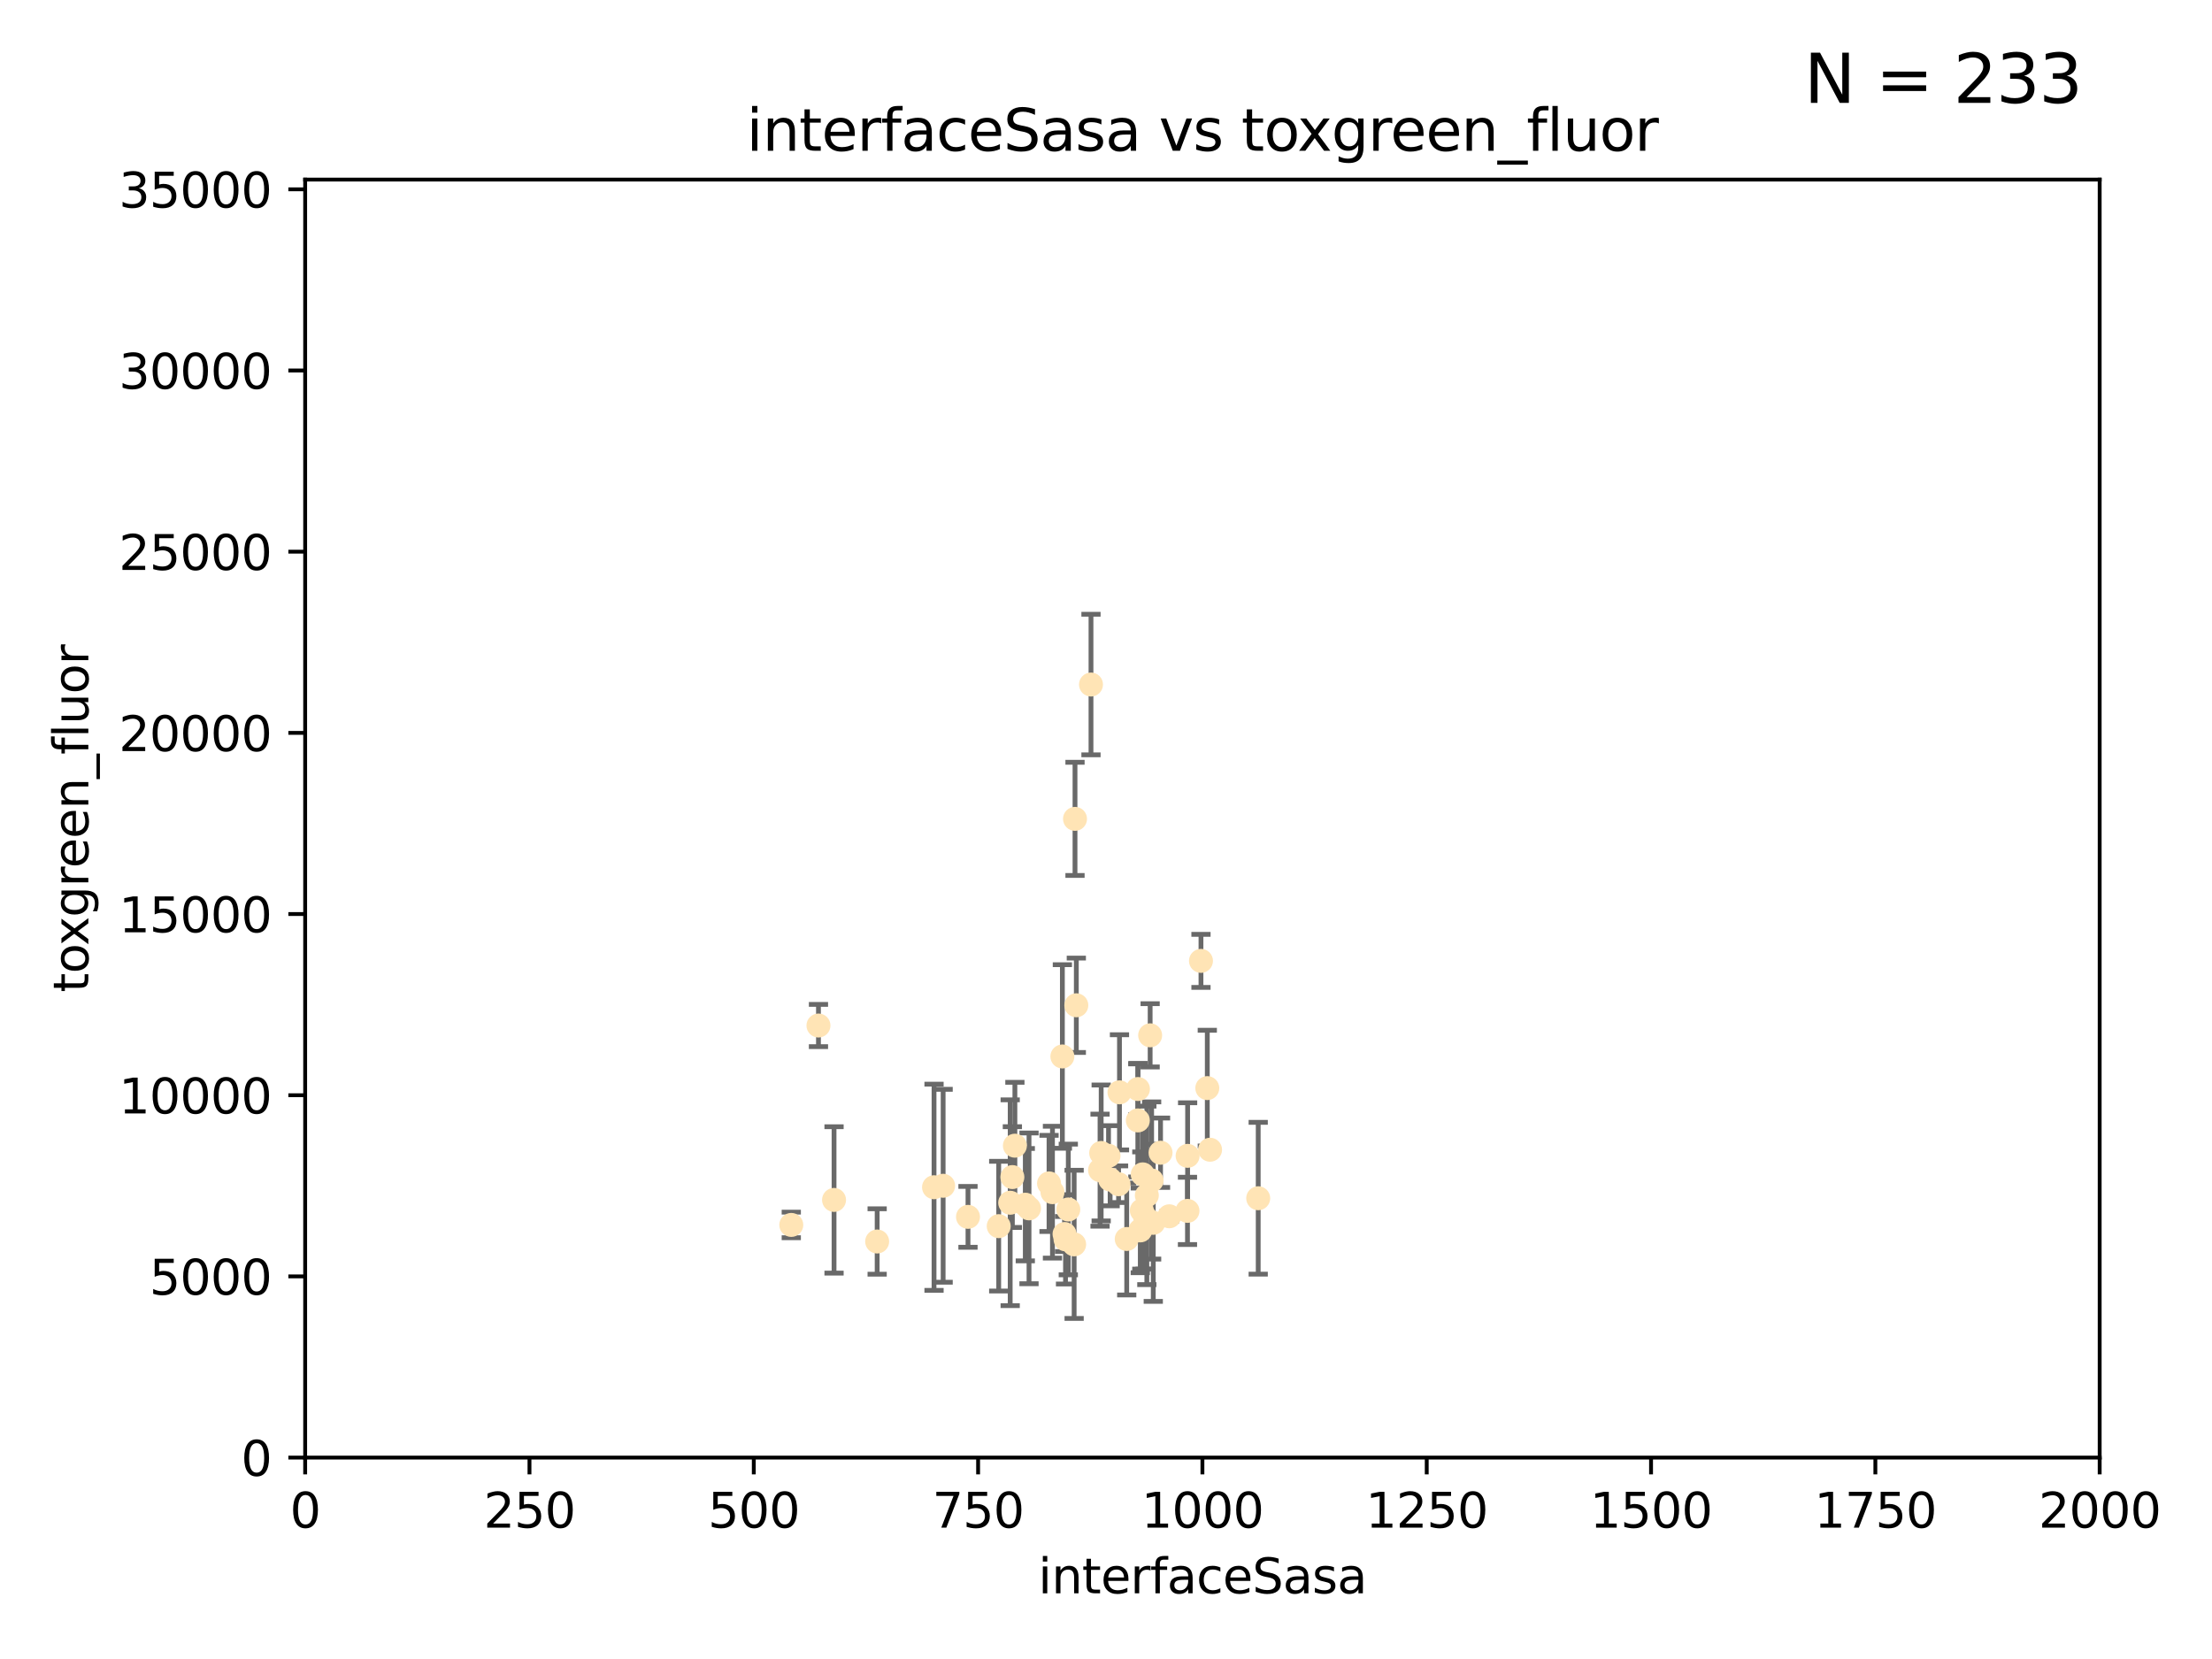 <?xml version="1.0" encoding="utf-8" standalone="no"?>
<!DOCTYPE svg PUBLIC "-//W3C//DTD SVG 1.1//EN"
  "http://www.w3.org/Graphics/SVG/1.1/DTD/svg11.dtd">
<svg xmlns:xlink="http://www.w3.org/1999/xlink" width="460.8pt" height="345.6pt" viewBox="0 0 460.8 345.6" xmlns="http://www.w3.org/2000/svg" version="1.1">
 <defs>
  <style type="text/css">*{stroke-linejoin: round; stroke-linecap: butt}</style>
 </defs>
 <g id="figure_1">
  <g id="patch_1">
   <path d="M 0 345.6 
L 460.8 345.6 
L 460.8 0 
L 0 0 
z
" style="fill: #ffffff"/>
  </g>
  <g id="axes_1">
   <g id="patch_2">
    <path d="M 63.571 303.64 
L 437.4 303.64 
L 437.4 37.411 
L 63.571 37.411 
z
" style="fill: #ffffff"/>
   </g>
   <g id="PathCollection_1">
    <defs>
     <path id="m196418881f" d="M 0 1.118 
C 0.297 1.118 0.581 1 0.791 0.791 
C 1 0.581 1.118 0.297 1.118 0 
C 1.118 -0.297 1 -0.581 0.791 -0.791 
C 0.581 -1 0.297 -1.118 0 -1.118 
C -0.297 -1.118 -0.581 -1 -0.791 -0.791 
C -1 -0.581 -1.118 -0.297 -1.118 0 
C -1.118 0.297 -1 0.581 -0.791 0.791 
C -0.581 1 -0.297 1.118 0 1.118 
z
" style="stroke: #ffe4b5"/>
    </defs>
    <g clip-path="url(#pffa18215da)">
     <use xlink:href="#m196418881f" x="227.273" y="142.599" style="fill: #ffe4b5; stroke: #ffe4b5"/>
     <use xlink:href="#m196418881f" x="247.374" y="252.25" style="fill: #ffe4b5; stroke: #ffe4b5"/>
     <use xlink:href="#m196418881f" x="238.555" y="253.578" style="fill: #ffe4b5; stroke: #ffe4b5"/>
     <use xlink:href="#m196418881f" x="239.596" y="215.675" style="fill: #ffe4b5; stroke: #ffe4b5"/>
     <use xlink:href="#m196418881f" x="224.217" y="209.418" style="fill: #ffe4b5; stroke: #ffe4b5"/>
     <use xlink:href="#m196418881f" x="250.185" y="200.169" style="fill: #ffe4b5; stroke: #ffe4b5"/>
     <use xlink:href="#m196418881f" x="240.248" y="254.736" style="fill: #ffe4b5; stroke: #ffe4b5"/>
     <use xlink:href="#m196418881f" x="238.048" y="244.641" style="fill: #ffe4b5; stroke: #ffe4b5"/>
     <use xlink:href="#m196418881f" x="233.018" y="246.695" style="fill: #ffe4b5; stroke: #ffe4b5"/>
     <use xlink:href="#m196418881f" x="252.078" y="239.511" style="fill: #ffe4b5; stroke: #ffe4b5"/>
     <use xlink:href="#m196418881f" x="237.861" y="252.168" style="fill: #ffe4b5; stroke: #ffe4b5"/>
     <use xlink:href="#m196418881f" x="218.533" y="246.526" style="fill: #ffe4b5; stroke: #ffe4b5"/>
     <use xlink:href="#m196418881f" x="201.651" y="253.493" style="fill: #ffe4b5; stroke: #ffe4b5"/>
     <use xlink:href="#m196418881f" x="211.421" y="238.667" style="fill: #ffe4b5; stroke: #ffe4b5"/>
     <use xlink:href="#m196418881f" x="221.312" y="220.081" style="fill: #ffe4b5; stroke: #ffe4b5"/>
     <use xlink:href="#m196418881f" x="237.058" y="226.862" style="fill: #ffe4b5; stroke: #ffe4b5"/>
     <use xlink:href="#m196418881f" x="221.764" y="257.071" style="fill: #ffe4b5; stroke: #ffe4b5"/>
     <use xlink:href="#m196418881f" x="247.402" y="240.784" style="fill: #ffe4b5; stroke: #ffe4b5"/>
     <use xlink:href="#m196418881f" x="229.159" y="243.768" style="fill: #ffe4b5; stroke: #ffe4b5"/>
     <use xlink:href="#m196418881f" x="231.261" y="245.717" style="fill: #ffe4b5; stroke: #ffe4b5"/>
     <use xlink:href="#m196418881f" x="251.502" y="226.673" style="fill: #ffe4b5; stroke: #ffe4b5"/>
     <use xlink:href="#m196418881f" x="210.895" y="245.207" style="fill: #ffe4b5; stroke: #ffe4b5"/>
     <use xlink:href="#m196418881f" x="239.906" y="245.916" style="fill: #ffe4b5; stroke: #ffe4b5"/>
     <use xlink:href="#m196418881f" x="229.394" y="240.184" style="fill: #ffe4b5; stroke: #ffe4b5"/>
     <use xlink:href="#m196418881f" x="173.746" y="249.966" style="fill: #ffe4b5; stroke: #ffe4b5"/>
     <use xlink:href="#m196418881f" x="219.247" y="248.35" style="fill: #ffe4b5; stroke: #ffe4b5"/>
     <use xlink:href="#m196418881f" x="241.762" y="240.133" style="fill: #ffe4b5; stroke: #ffe4b5"/>
     <use xlink:href="#m196418881f" x="234.716" y="258.105" style="fill: #ffe4b5; stroke: #ffe4b5"/>
     <use xlink:href="#m196418881f" x="237.033" y="233.405" style="fill: #ffe4b5; stroke: #ffe4b5"/>
     <use xlink:href="#m196418881f" x="214.363" y="251.723" style="fill: #ffe4b5; stroke: #ffe4b5"/>
     <use xlink:href="#m196418881f" x="196.473" y="247.017" style="fill: #ffe4b5; stroke: #ffe4b5"/>
     <use xlink:href="#m196418881f" x="262.108" y="249.617" style="fill: #ffe4b5; stroke: #ffe4b5"/>
     <use xlink:href="#m196418881f" x="210.441" y="250.554" style="fill: #ffe4b5; stroke: #ffe4b5"/>
     <use xlink:href="#m196418881f" x="223.944" y="170.586" style="fill: #ffe4b5; stroke: #ffe4b5"/>
     <use xlink:href="#m196418881f" x="230.927" y="240.771" style="fill: #ffe4b5; stroke: #ffe4b5"/>
     <use xlink:href="#m196418881f" x="233.207" y="227.553" style="fill: #ffe4b5; stroke: #ffe4b5"/>
     <use xlink:href="#m196418881f" x="238.906" y="249.018" style="fill: #ffe4b5; stroke: #ffe4b5"/>
     <use xlink:href="#m196418881f" x="243.585" y="253.376" style="fill: #ffe4b5; stroke: #ffe4b5"/>
     <use xlink:href="#m196418881f" x="237.544" y="256.316" style="fill: #ffe4b5; stroke: #ffe4b5"/>
     <use xlink:href="#m196418881f" x="170.501" y="213.635" style="fill: #ffe4b5; stroke: #ffe4b5"/>
     <use xlink:href="#m196418881f" x="213.589" y="250.957" style="fill: #ffe4b5; stroke: #ffe4b5"/>
     <use xlink:href="#m196418881f" x="223.762" y="259.223" style="fill: #ffe4b5; stroke: #ffe4b5"/>
     <use xlink:href="#m196418881f" x="194.576" y="247.324" style="fill: #ffe4b5; stroke: #ffe4b5"/>
     <use xlink:href="#m196418881f" x="221.968" y="258.18" style="fill: #ffe4b5; stroke: #ffe4b5"/>
     <use xlink:href="#m196418881f" x="182.727" y="258.627" style="fill: #ffe4b5; stroke: #ffe4b5"/>
     <use xlink:href="#m196418881f" x="208.05" y="255.432" style="fill: #ffe4b5; stroke: #ffe4b5"/>
     <use xlink:href="#m196418881f" x="164.838" y="255.174" style="fill: #ffe4b5; stroke: #ffe4b5"/>
     <use xlink:href="#m196418881f" x="222.546" y="251.956" style="fill: #ffe4b5; stroke: #ffe4b5"/>
    </g>
   </g>
   <g id="matplotlib.axis_1">
    <g id="xtick_1">
     <g id="line2d_1">
      <defs>
       <path id="ma686826fad" d="M 0 0 
L 0 3.5 
" style="stroke: #000000; stroke-width: 0.8"/>
      </defs>
      <g>
       <use xlink:href="#ma686826fad" x="63.571" y="303.64" style="stroke: #000000; stroke-width: 0.8"/>
      </g>
     </g>
     <g id="text_1">
      <!-- 0 -->
      <g transform="translate(60.39 318.238)scale(0.1 -0.1)">
       <defs>
        <path id="DejaVuSans-30" d="M 2034 4250 
Q 1547 4250 1301 3770 
Q 1056 3291 1056 2328 
Q 1056 1369 1301 889 
Q 1547 409 2034 409 
Q 2525 409 2770 889 
Q 3016 1369 3016 2328 
Q 3016 3291 2770 3770 
Q 2525 4250 2034 4250 
z
M 2034 4750 
Q 2819 4750 3233 4129 
Q 3647 3509 3647 2328 
Q 3647 1150 3233 529 
Q 2819 -91 2034 -91 
Q 1250 -91 836 529 
Q 422 1150 422 2328 
Q 422 3509 836 4129 
Q 1250 4750 2034 4750 
z
" transform="scale(0.016)"/>
       </defs>
       <use xlink:href="#DejaVuSans-30"/>
      </g>
     </g>
    </g>
    <g id="xtick_2">
     <g id="line2d_2">
      <g>
       <use xlink:href="#ma686826fad" x="110.3" y="303.64" style="stroke: #000000; stroke-width: 0.8"/>
      </g>
     </g>
     <g id="text_2">
      <!-- 250 -->
      <g transform="translate(100.756 318.238)scale(0.1 -0.1)">
       <defs>
        <path id="DejaVuSans-32" d="M 1228 531 
L 3431 531 
L 3431 0 
L 469 0 
L 469 531 
Q 828 903 1448 1529 
Q 2069 2156 2228 2338 
Q 2531 2678 2651 2914 
Q 2772 3150 2772 3378 
Q 2772 3750 2511 3984 
Q 2250 4219 1831 4219 
Q 1534 4219 1204 4116 
Q 875 4013 500 3803 
L 500 4441 
Q 881 4594 1212 4672 
Q 1544 4750 1819 4750 
Q 2544 4750 2975 4387 
Q 3406 4025 3406 3419 
Q 3406 3131 3298 2873 
Q 3191 2616 2906 2266 
Q 2828 2175 2409 1742 
Q 1991 1309 1228 531 
z
" transform="scale(0.016)"/>
        <path id="DejaVuSans-35" d="M 691 4666 
L 3169 4666 
L 3169 4134 
L 1269 4134 
L 1269 2991 
Q 1406 3038 1543 3061 
Q 1681 3084 1819 3084 
Q 2600 3084 3056 2656 
Q 3513 2228 3513 1497 
Q 3513 744 3044 326 
Q 2575 -91 1722 -91 
Q 1428 -91 1123 -41 
Q 819 9 494 109 
L 494 744 
Q 775 591 1075 516 
Q 1375 441 1709 441 
Q 2250 441 2565 725 
Q 2881 1009 2881 1497 
Q 2881 1984 2565 2268 
Q 2250 2553 1709 2553 
Q 1456 2553 1204 2497 
Q 953 2441 691 2322 
L 691 4666 
z
" transform="scale(0.016)"/>
       </defs>
       <use xlink:href="#DejaVuSans-32"/>
       <use xlink:href="#DejaVuSans-35" x="63.623"/>
       <use xlink:href="#DejaVuSans-30" x="127.246"/>
      </g>
     </g>
    </g>
    <g id="xtick_3">
     <g id="line2d_3">
      <g>
       <use xlink:href="#ma686826fad" x="157.028" y="303.64" style="stroke: #000000; stroke-width: 0.8"/>
      </g>
     </g>
     <g id="text_3">
      <!-- 500 -->
      <g transform="translate(147.485 318.238)scale(0.1 -0.1)">
       <use xlink:href="#DejaVuSans-35"/>
       <use xlink:href="#DejaVuSans-30" x="63.623"/>
       <use xlink:href="#DejaVuSans-30" x="127.246"/>
      </g>
     </g>
    </g>
    <g id="xtick_4">
     <g id="line2d_4">
      <g>
       <use xlink:href="#ma686826fad" x="203.757" y="303.64" style="stroke: #000000; stroke-width: 0.8"/>
      </g>
     </g>
     <g id="text_4">
      <!-- 750 -->
      <g transform="translate(194.213 318.238)scale(0.1 -0.1)">
       <defs>
        <path id="DejaVuSans-37" d="M 525 4666 
L 3525 4666 
L 3525 4397 
L 1831 0 
L 1172 0 
L 2766 4134 
L 525 4134 
L 525 4666 
z
" transform="scale(0.016)"/>
       </defs>
       <use xlink:href="#DejaVuSans-37"/>
       <use xlink:href="#DejaVuSans-35" x="63.623"/>
       <use xlink:href="#DejaVuSans-30" x="127.246"/>
      </g>
     </g>
    </g>
    <g id="xtick_5">
     <g id="line2d_5">
      <g>
       <use xlink:href="#ma686826fad" x="250.486" y="303.64" style="stroke: #000000; stroke-width: 0.8"/>
      </g>
     </g>
     <g id="text_5">
      <!-- 1000 -->
      <g transform="translate(237.761 318.238)scale(0.1 -0.1)">
       <defs>
        <path id="DejaVuSans-31" d="M 794 531 
L 1825 531 
L 1825 4091 
L 703 3866 
L 703 4441 
L 1819 4666 
L 2450 4666 
L 2450 531 
L 3481 531 
L 3481 0 
L 794 0 
L 794 531 
z
" transform="scale(0.016)"/>
       </defs>
       <use xlink:href="#DejaVuSans-31"/>
       <use xlink:href="#DejaVuSans-30" x="63.623"/>
       <use xlink:href="#DejaVuSans-30" x="127.246"/>
       <use xlink:href="#DejaVuSans-30" x="190.869"/>
      </g>
     </g>
    </g>
    <g id="xtick_6">
     <g id="line2d_6">
      <g>
       <use xlink:href="#ma686826fad" x="297.214" y="303.64" style="stroke: #000000; stroke-width: 0.8"/>
      </g>
     </g>
     <g id="text_6">
      <!-- 1250 -->
      <g transform="translate(284.489 318.238)scale(0.1 -0.1)">
       <use xlink:href="#DejaVuSans-31"/>
       <use xlink:href="#DejaVuSans-32" x="63.623"/>
       <use xlink:href="#DejaVuSans-35" x="127.246"/>
       <use xlink:href="#DejaVuSans-30" x="190.869"/>
      </g>
     </g>
    </g>
    <g id="xtick_7">
     <g id="line2d_7">
      <g>
       <use xlink:href="#ma686826fad" x="343.943" y="303.64" style="stroke: #000000; stroke-width: 0.8"/>
      </g>
     </g>
     <g id="text_7">
      <!-- 1500 -->
      <g transform="translate(331.218 318.238)scale(0.1 -0.1)">
       <use xlink:href="#DejaVuSans-31"/>
       <use xlink:href="#DejaVuSans-35" x="63.623"/>
       <use xlink:href="#DejaVuSans-30" x="127.246"/>
       <use xlink:href="#DejaVuSans-30" x="190.869"/>
      </g>
     </g>
    </g>
    <g id="xtick_8">
     <g id="line2d_8">
      <g>
       <use xlink:href="#ma686826fad" x="390.671" y="303.64" style="stroke: #000000; stroke-width: 0.8"/>
      </g>
     </g>
     <g id="text_8">
      <!-- 1750 -->
      <g transform="translate(377.946 318.238)scale(0.1 -0.1)">
       <use xlink:href="#DejaVuSans-31"/>
       <use xlink:href="#DejaVuSans-37" x="63.623"/>
       <use xlink:href="#DejaVuSans-35" x="127.246"/>
       <use xlink:href="#DejaVuSans-30" x="190.869"/>
      </g>
     </g>
    </g>
    <g id="xtick_9">
     <g id="line2d_9">
      <g>
       <use xlink:href="#ma686826fad" x="437.4" y="303.64" style="stroke: #000000; stroke-width: 0.8"/>
      </g>
     </g>
     <g id="text_9">
      <!-- 2000 -->
      <g transform="translate(424.675 318.238)scale(0.1 -0.1)">
       <use xlink:href="#DejaVuSans-32"/>
       <use xlink:href="#DejaVuSans-30" x="63.623"/>
       <use xlink:href="#DejaVuSans-30" x="127.246"/>
       <use xlink:href="#DejaVuSans-30" x="190.869"/>
      </g>
     </g>
    </g>
    <g id="text_10">
     <!-- interfaceSasa -->
     <g transform="translate(216.279 331.917)scale(0.1 -0.1)">
      <defs>
       <path id="DejaVuSans-69" d="M 603 3500 
L 1178 3500 
L 1178 0 
L 603 0 
L 603 3500 
z
M 603 4863 
L 1178 4863 
L 1178 4134 
L 603 4134 
L 603 4863 
z
" transform="scale(0.016)"/>
       <path id="DejaVuSans-6e" d="M 3513 2113 
L 3513 0 
L 2938 0 
L 2938 2094 
Q 2938 2591 2744 2837 
Q 2550 3084 2163 3084 
Q 1697 3084 1428 2787 
Q 1159 2491 1159 1978 
L 1159 0 
L 581 0 
L 581 3500 
L 1159 3500 
L 1159 2956 
Q 1366 3272 1645 3428 
Q 1925 3584 2291 3584 
Q 2894 3584 3203 3211 
Q 3513 2838 3513 2113 
z
" transform="scale(0.016)"/>
       <path id="DejaVuSans-74" d="M 1172 4494 
L 1172 3500 
L 2356 3500 
L 2356 3053 
L 1172 3053 
L 1172 1153 
Q 1172 725 1289 603 
Q 1406 481 1766 481 
L 2356 481 
L 2356 0 
L 1766 0 
Q 1100 0 847 248 
Q 594 497 594 1153 
L 594 3053 
L 172 3053 
L 172 3500 
L 594 3500 
L 594 4494 
L 1172 4494 
z
" transform="scale(0.016)"/>
       <path id="DejaVuSans-65" d="M 3597 1894 
L 3597 1613 
L 953 1613 
Q 991 1019 1311 708 
Q 1631 397 2203 397 
Q 2534 397 2845 478 
Q 3156 559 3463 722 
L 3463 178 
Q 3153 47 2828 -22 
Q 2503 -91 2169 -91 
Q 1331 -91 842 396 
Q 353 884 353 1716 
Q 353 2575 817 3079 
Q 1281 3584 2069 3584 
Q 2775 3584 3186 3129 
Q 3597 2675 3597 1894 
z
M 3022 2063 
Q 3016 2534 2758 2815 
Q 2500 3097 2075 3097 
Q 1594 3097 1305 2825 
Q 1016 2553 972 2059 
L 3022 2063 
z
" transform="scale(0.016)"/>
       <path id="DejaVuSans-72" d="M 2631 2963 
Q 2534 3019 2420 3045 
Q 2306 3072 2169 3072 
Q 1681 3072 1420 2755 
Q 1159 2438 1159 1844 
L 1159 0 
L 581 0 
L 581 3500 
L 1159 3500 
L 1159 2956 
Q 1341 3275 1631 3429 
Q 1922 3584 2338 3584 
Q 2397 3584 2469 3576 
Q 2541 3569 2628 3553 
L 2631 2963 
z
" transform="scale(0.016)"/>
       <path id="DejaVuSans-66" d="M 2375 4863 
L 2375 4384 
L 1825 4384 
Q 1516 4384 1395 4259 
Q 1275 4134 1275 3809 
L 1275 3500 
L 2222 3500 
L 2222 3053 
L 1275 3053 
L 1275 0 
L 697 0 
L 697 3053 
L 147 3053 
L 147 3500 
L 697 3500 
L 697 3744 
Q 697 4328 969 4595 
Q 1241 4863 1831 4863 
L 2375 4863 
z
" transform="scale(0.016)"/>
       <path id="DejaVuSans-61" d="M 2194 1759 
Q 1497 1759 1228 1600 
Q 959 1441 959 1056 
Q 959 750 1161 570 
Q 1363 391 1709 391 
Q 2188 391 2477 730 
Q 2766 1069 2766 1631 
L 2766 1759 
L 2194 1759 
z
M 3341 1997 
L 3341 0 
L 2766 0 
L 2766 531 
Q 2569 213 2275 61 
Q 1981 -91 1556 -91 
Q 1019 -91 701 211 
Q 384 513 384 1019 
Q 384 1609 779 1909 
Q 1175 2209 1959 2209 
L 2766 2209 
L 2766 2266 
Q 2766 2663 2505 2880 
Q 2244 3097 1772 3097 
Q 1472 3097 1187 3025 
Q 903 2953 641 2809 
L 641 3341 
Q 956 3463 1253 3523 
Q 1550 3584 1831 3584 
Q 2591 3584 2966 3190 
Q 3341 2797 3341 1997 
z
" transform="scale(0.016)"/>
       <path id="DejaVuSans-63" d="M 3122 3366 
L 3122 2828 
Q 2878 2963 2633 3030 
Q 2388 3097 2138 3097 
Q 1578 3097 1268 2742 
Q 959 2388 959 1747 
Q 959 1106 1268 751 
Q 1578 397 2138 397 
Q 2388 397 2633 464 
Q 2878 531 3122 666 
L 3122 134 
Q 2881 22 2623 -34 
Q 2366 -91 2075 -91 
Q 1284 -91 818 406 
Q 353 903 353 1747 
Q 353 2603 823 3093 
Q 1294 3584 2113 3584 
Q 2378 3584 2631 3529 
Q 2884 3475 3122 3366 
z
" transform="scale(0.016)"/>
       <path id="DejaVuSans-53" d="M 3425 4513 
L 3425 3897 
Q 3066 4069 2747 4153 
Q 2428 4238 2131 4238 
Q 1616 4238 1336 4038 
Q 1056 3838 1056 3469 
Q 1056 3159 1242 3001 
Q 1428 2844 1947 2747 
L 2328 2669 
Q 3034 2534 3370 2195 
Q 3706 1856 3706 1288 
Q 3706 609 3251 259 
Q 2797 -91 1919 -91 
Q 1588 -91 1214 -16 
Q 841 59 441 206 
L 441 856 
Q 825 641 1194 531 
Q 1563 422 1919 422 
Q 2459 422 2753 634 
Q 3047 847 3047 1241 
Q 3047 1584 2836 1778 
Q 2625 1972 2144 2069 
L 1759 2144 
Q 1053 2284 737 2584 
Q 422 2884 422 3419 
Q 422 4038 858 4394 
Q 1294 4750 2059 4750 
Q 2388 4750 2728 4690 
Q 3069 4631 3425 4513 
z
" transform="scale(0.016)"/>
       <path id="DejaVuSans-73" d="M 2834 3397 
L 2834 2853 
Q 2591 2978 2328 3040 
Q 2066 3103 1784 3103 
Q 1356 3103 1142 2972 
Q 928 2841 928 2578 
Q 928 2378 1081 2264 
Q 1234 2150 1697 2047 
L 1894 2003 
Q 2506 1872 2764 1633 
Q 3022 1394 3022 966 
Q 3022 478 2636 193 
Q 2250 -91 1575 -91 
Q 1294 -91 989 -36 
Q 684 19 347 128 
L 347 722 
Q 666 556 975 473 
Q 1284 391 1588 391 
Q 1994 391 2212 530 
Q 2431 669 2431 922 
Q 2431 1156 2273 1281 
Q 2116 1406 1581 1522 
L 1381 1569 
Q 847 1681 609 1914 
Q 372 2147 372 2553 
Q 372 3047 722 3315 
Q 1072 3584 1716 3584 
Q 2034 3584 2315 3537 
Q 2597 3491 2834 3397 
z
" transform="scale(0.016)"/>
      </defs>
      <use xlink:href="#DejaVuSans-69"/>
      <use xlink:href="#DejaVuSans-6e" x="27.783"/>
      <use xlink:href="#DejaVuSans-74" x="91.162"/>
      <use xlink:href="#DejaVuSans-65" x="130.371"/>
      <use xlink:href="#DejaVuSans-72" x="191.895"/>
      <use xlink:href="#DejaVuSans-66" x="233.008"/>
      <use xlink:href="#DejaVuSans-61" x="268.213"/>
      <use xlink:href="#DejaVuSans-63" x="329.492"/>
      <use xlink:href="#DejaVuSans-65" x="384.473"/>
      <use xlink:href="#DejaVuSans-53" x="445.996"/>
      <use xlink:href="#DejaVuSans-61" x="509.473"/>
      <use xlink:href="#DejaVuSans-73" x="570.752"/>
      <use xlink:href="#DejaVuSans-61" x="622.852"/>
     </g>
    </g>
   </g>
   <g id="matplotlib.axis_2">
    <g id="ytick_1">
     <g id="line2d_10">
      <defs>
       <path id="m37918c29ba" d="M 0 0 
L -3.5 0 
" style="stroke: #000000; stroke-width: 0.8"/>
      </defs>
      <g>
       <use xlink:href="#m37918c29ba" x="63.571" y="303.64" style="stroke: #000000; stroke-width: 0.8"/>
      </g>
     </g>
     <g id="text_11">
      <!-- 0 -->
      <g transform="translate(50.209 307.439)scale(0.1 -0.1)">
       <use xlink:href="#DejaVuSans-30"/>
      </g>
     </g>
    </g>
    <g id="ytick_2">
     <g id="line2d_11">
      <g>
       <use xlink:href="#m37918c29ba" x="63.571" y="265.897" style="stroke: #000000; stroke-width: 0.8"/>
      </g>
     </g>
     <g id="text_12">
      <!-- 5000 -->
      <g transform="translate(31.121 269.696)scale(0.1 -0.1)">
       <use xlink:href="#DejaVuSans-35"/>
       <use xlink:href="#DejaVuSans-30" x="63.623"/>
       <use xlink:href="#DejaVuSans-30" x="127.246"/>
       <use xlink:href="#DejaVuSans-30" x="190.869"/>
      </g>
     </g>
    </g>
    <g id="ytick_3">
     <g id="line2d_12">
      <g>
       <use xlink:href="#m37918c29ba" x="63.571" y="228.154" style="stroke: #000000; stroke-width: 0.8"/>
      </g>
     </g>
     <g id="text_13">
      <!-- 10000 -->
      <g transform="translate(24.759 231.953)scale(0.1 -0.1)">
       <use xlink:href="#DejaVuSans-31"/>
       <use xlink:href="#DejaVuSans-30" x="63.623"/>
       <use xlink:href="#DejaVuSans-30" x="127.246"/>
       <use xlink:href="#DejaVuSans-30" x="190.869"/>
       <use xlink:href="#DejaVuSans-30" x="254.492"/>
      </g>
     </g>
    </g>
    <g id="ytick_4">
     <g id="line2d_13">
      <g>
       <use xlink:href="#m37918c29ba" x="63.571" y="190.411" style="stroke: #000000; stroke-width: 0.8"/>
      </g>
     </g>
     <g id="text_14">
      <!-- 15000 -->
      <g transform="translate(24.759 194.21)scale(0.1 -0.1)">
       <use xlink:href="#DejaVuSans-31"/>
       <use xlink:href="#DejaVuSans-35" x="63.623"/>
       <use xlink:href="#DejaVuSans-30" x="127.246"/>
       <use xlink:href="#DejaVuSans-30" x="190.869"/>
       <use xlink:href="#DejaVuSans-30" x="254.492"/>
      </g>
     </g>
    </g>
    <g id="ytick_5">
     <g id="line2d_14">
      <g>
       <use xlink:href="#m37918c29ba" x="63.571" y="152.668" style="stroke: #000000; stroke-width: 0.8"/>
      </g>
     </g>
     <g id="text_15">
      <!-- 20000 -->
      <g transform="translate(24.759 156.467)scale(0.1 -0.1)">
       <use xlink:href="#DejaVuSans-32"/>
       <use xlink:href="#DejaVuSans-30" x="63.623"/>
       <use xlink:href="#DejaVuSans-30" x="127.246"/>
       <use xlink:href="#DejaVuSans-30" x="190.869"/>
       <use xlink:href="#DejaVuSans-30" x="254.492"/>
      </g>
     </g>
    </g>
    <g id="ytick_6">
     <g id="line2d_15">
      <g>
       <use xlink:href="#m37918c29ba" x="63.571" y="114.925" style="stroke: #000000; stroke-width: 0.8"/>
      </g>
     </g>
     <g id="text_16">
      <!-- 25000 -->
      <g transform="translate(24.759 118.724)scale(0.1 -0.1)">
       <use xlink:href="#DejaVuSans-32"/>
       <use xlink:href="#DejaVuSans-35" x="63.623"/>
       <use xlink:href="#DejaVuSans-30" x="127.246"/>
       <use xlink:href="#DejaVuSans-30" x="190.869"/>
       <use xlink:href="#DejaVuSans-30" x="254.492"/>
      </g>
     </g>
    </g>
    <g id="ytick_7">
     <g id="line2d_16">
      <g>
       <use xlink:href="#m37918c29ba" x="63.571" y="77.181" style="stroke: #000000; stroke-width: 0.8"/>
      </g>
     </g>
     <g id="text_17">
      <!-- 30000 -->
      <g transform="translate(24.759 80.981)scale(0.1 -0.1)">
       <defs>
        <path id="DejaVuSans-33" d="M 2597 2516 
Q 3050 2419 3304 2112 
Q 3559 1806 3559 1356 
Q 3559 666 3084 287 
Q 2609 -91 1734 -91 
Q 1441 -91 1130 -33 
Q 819 25 488 141 
L 488 750 
Q 750 597 1062 519 
Q 1375 441 1716 441 
Q 2309 441 2620 675 
Q 2931 909 2931 1356 
Q 2931 1769 2642 2001 
Q 2353 2234 1838 2234 
L 1294 2234 
L 1294 2753 
L 1863 2753 
Q 2328 2753 2575 2939 
Q 2822 3125 2822 3475 
Q 2822 3834 2567 4026 
Q 2313 4219 1838 4219 
Q 1578 4219 1281 4162 
Q 984 4106 628 3988 
L 628 4550 
Q 988 4650 1302 4700 
Q 1616 4750 1894 4750 
Q 2613 4750 3031 4423 
Q 3450 4097 3450 3541 
Q 3450 3153 3228 2886 
Q 3006 2619 2597 2516 
z
" transform="scale(0.016)"/>
       </defs>
       <use xlink:href="#DejaVuSans-33"/>
       <use xlink:href="#DejaVuSans-30" x="63.623"/>
       <use xlink:href="#DejaVuSans-30" x="127.246"/>
       <use xlink:href="#DejaVuSans-30" x="190.869"/>
       <use xlink:href="#DejaVuSans-30" x="254.492"/>
      </g>
     </g>
    </g>
    <g id="ytick_8">
     <g id="line2d_17">
      <g>
       <use xlink:href="#m37918c29ba" x="63.571" y="39.438" style="stroke: #000000; stroke-width: 0.8"/>
      </g>
     </g>
     <g id="text_18">
      <!-- 35000 -->
      <g transform="translate(24.759 43.238)scale(0.1 -0.1)">
       <use xlink:href="#DejaVuSans-33"/>
       <use xlink:href="#DejaVuSans-35" x="63.623"/>
       <use xlink:href="#DejaVuSans-30" x="127.246"/>
       <use xlink:href="#DejaVuSans-30" x="190.869"/>
       <use xlink:href="#DejaVuSans-30" x="254.492"/>
      </g>
     </g>
    </g>
    <g id="text_19">
     <!-- toxgreen_fluor -->
     <g transform="translate(18.401 206.72)rotate(-90)scale(0.1 -0.1)">
      <defs>
       <path id="DejaVuSans-6f" d="M 1959 3097 
Q 1497 3097 1228 2736 
Q 959 2375 959 1747 
Q 959 1119 1226 758 
Q 1494 397 1959 397 
Q 2419 397 2687 759 
Q 2956 1122 2956 1747 
Q 2956 2369 2687 2733 
Q 2419 3097 1959 3097 
z
M 1959 3584 
Q 2709 3584 3137 3096 
Q 3566 2609 3566 1747 
Q 3566 888 3137 398 
Q 2709 -91 1959 -91 
Q 1206 -91 779 398 
Q 353 888 353 1747 
Q 353 2609 779 3096 
Q 1206 3584 1959 3584 
z
" transform="scale(0.016)"/>
       <path id="DejaVuSans-78" d="M 3513 3500 
L 2247 1797 
L 3578 0 
L 2900 0 
L 1881 1375 
L 863 0 
L 184 0 
L 1544 1831 
L 300 3500 
L 978 3500 
L 1906 2253 
L 2834 3500 
L 3513 3500 
z
" transform="scale(0.016)"/>
       <path id="DejaVuSans-67" d="M 2906 1791 
Q 2906 2416 2648 2759 
Q 2391 3103 1925 3103 
Q 1463 3103 1205 2759 
Q 947 2416 947 1791 
Q 947 1169 1205 825 
Q 1463 481 1925 481 
Q 2391 481 2648 825 
Q 2906 1169 2906 1791 
z
M 3481 434 
Q 3481 -459 3084 -895 
Q 2688 -1331 1869 -1331 
Q 1566 -1331 1297 -1286 
Q 1028 -1241 775 -1147 
L 775 -588 
Q 1028 -725 1275 -790 
Q 1522 -856 1778 -856 
Q 2344 -856 2625 -561 
Q 2906 -266 2906 331 
L 2906 616 
Q 2728 306 2450 153 
Q 2172 0 1784 0 
Q 1141 0 747 490 
Q 353 981 353 1791 
Q 353 2603 747 3093 
Q 1141 3584 1784 3584 
Q 2172 3584 2450 3431 
Q 2728 3278 2906 2969 
L 2906 3500 
L 3481 3500 
L 3481 434 
z
" transform="scale(0.016)"/>
       <path id="DejaVuSans-5f" d="M 3263 -1063 
L 3263 -1509 
L -63 -1509 
L -63 -1063 
L 3263 -1063 
z
" transform="scale(0.016)"/>
       <path id="DejaVuSans-6c" d="M 603 4863 
L 1178 4863 
L 1178 0 
L 603 0 
L 603 4863 
z
" transform="scale(0.016)"/>
       <path id="DejaVuSans-75" d="M 544 1381 
L 544 3500 
L 1119 3500 
L 1119 1403 
Q 1119 906 1312 657 
Q 1506 409 1894 409 
Q 2359 409 2629 706 
Q 2900 1003 2900 1516 
L 2900 3500 
L 3475 3500 
L 3475 0 
L 2900 0 
L 2900 538 
Q 2691 219 2414 64 
Q 2138 -91 1772 -91 
Q 1169 -91 856 284 
Q 544 659 544 1381 
z
M 1991 3584 
L 1991 3584 
z
" transform="scale(0.016)"/>
      </defs>
      <use xlink:href="#DejaVuSans-74"/>
      <use xlink:href="#DejaVuSans-6f" x="39.209"/>
      <use xlink:href="#DejaVuSans-78" x="97.266"/>
      <use xlink:href="#DejaVuSans-67" x="156.445"/>
      <use xlink:href="#DejaVuSans-72" x="219.922"/>
      <use xlink:href="#DejaVuSans-65" x="258.785"/>
      <use xlink:href="#DejaVuSans-65" x="320.309"/>
      <use xlink:href="#DejaVuSans-6e" x="381.832"/>
      <use xlink:href="#DejaVuSans-5f" x="445.211"/>
      <use xlink:href="#DejaVuSans-66" x="495.211"/>
      <use xlink:href="#DejaVuSans-6c" x="530.416"/>
      <use xlink:href="#DejaVuSans-75" x="558.199"/>
      <use xlink:href="#DejaVuSans-6f" x="621.578"/>
      <use xlink:href="#DejaVuSans-72" x="682.76"/>
     </g>
    </g>
   </g>
   <g id="LineCollection_1">
    <path d="M 227.273 157.242 
L 227.273 127.957 
" clip-path="url(#pffa18215da)" style="fill: none; stroke: #696969"/>
    <path d="M 247.374 259.258 
L 247.374 245.242 
" clip-path="url(#pffa18215da)" style="fill: none; stroke: #696969"/>
    <path d="M 238.555 264.386 
L 238.555 242.77 
" clip-path="url(#pffa18215da)" style="fill: none; stroke: #696969"/>
    <path d="M 239.596 222.264 
L 239.596 209.086 
" clip-path="url(#pffa18215da)" style="fill: none; stroke: #696969"/>
    <path d="M 224.217 219.25 
L 224.217 199.587 
" clip-path="url(#pffa18215da)" style="fill: none; stroke: #696969"/>
    <path d="M 250.185 205.695 
L 250.185 194.642 
" clip-path="url(#pffa18215da)" style="fill: none; stroke: #696969"/>
    <path d="M 240.248 271.106 
L 240.248 238.366 
" clip-path="url(#pffa18215da)" style="fill: none; stroke: #696969"/>
    <path d="M 238.048 255.534 
L 238.048 233.749 
" clip-path="url(#pffa18215da)" style="fill: none; stroke: #696969"/>
    <path d="M 233.018 250.509 
L 233.018 242.881 
" clip-path="url(#pffa18215da)" style="fill: none; stroke: #696969"/>
    <path d="M 252.078 239.932 
L 252.078 239.091 
" clip-path="url(#pffa18215da)" style="fill: none; stroke: #696969"/>
    <path d="M 237.861 264.37 
L 237.861 239.965 
" clip-path="url(#pffa18215da)" style="fill: none; stroke: #696969"/>
    <path d="M 218.533 256.54 
L 218.533 236.513 
" clip-path="url(#pffa18215da)" style="fill: none; stroke: #696969"/>
    <path d="M 201.651 259.828 
L 201.651 247.157 
" clip-path="url(#pffa18215da)" style="fill: none; stroke: #696969"/>
    <path d="M 211.421 251.868 
L 211.421 225.466 
" clip-path="url(#pffa18215da)" style="fill: none; stroke: #696969"/>
    <path d="M 221.312 239.201 
L 221.312 200.961 
" clip-path="url(#pffa18215da)" style="fill: none; stroke: #696969"/>
    <path d="M 237.058 232.203 
L 237.058 221.521 
" clip-path="url(#pffa18215da)" style="fill: none; stroke: #696969"/>
    <path d="M 221.764 260.724 
L 221.764 253.419 
" clip-path="url(#pffa18215da)" style="fill: none; stroke: #696969"/>
    <path d="M 247.402 251.834 
L 247.402 229.733 
" clip-path="url(#pffa18215da)" style="fill: none; stroke: #696969"/>
    <path d="M 229.159 255.44 
L 229.159 232.096 
" clip-path="url(#pffa18215da)" style="fill: none; stroke: #696969"/>
    <path d="M 231.261 251.194 
L 231.261 240.24 
" clip-path="url(#pffa18215da)" style="fill: none; stroke: #696969"/>
    <path d="M 251.502 238.721 
L 251.502 214.624 
" clip-path="url(#pffa18215da)" style="fill: none; stroke: #696969"/>
    <path d="M 210.895 255.702 
L 210.895 234.711 
" clip-path="url(#pffa18215da)" style="fill: none; stroke: #696969"/>
    <path d="M 239.906 262.289 
L 239.906 229.543 
" clip-path="url(#pffa18215da)" style="fill: none; stroke: #696969"/>
    <path d="M 229.394 254.343 
L 229.394 226.025 
" clip-path="url(#pffa18215da)" style="fill: none; stroke: #696969"/>
    <path d="M 173.746 265.213 
L 173.746 234.719 
" clip-path="url(#pffa18215da)" style="fill: none; stroke: #696969"/>
    <path d="M 219.247 262.081 
L 219.247 234.618 
" clip-path="url(#pffa18215da)" style="fill: none; stroke: #696969"/>
    <path d="M 241.762 247.36 
L 241.762 232.905 
" clip-path="url(#pffa18215da)" style="fill: none; stroke: #696969"/>
    <path d="M 234.716 269.761 
L 234.716 246.448 
" clip-path="url(#pffa18215da)" style="fill: none; stroke: #696969"/>
    <path d="M 237.033 245.177 
L 237.033 221.633 
" clip-path="url(#pffa18215da)" style="fill: none; stroke: #696969"/>
    <path d="M 214.363 267.424 
L 214.363 236.021 
" clip-path="url(#pffa18215da)" style="fill: none; stroke: #696969"/>
    <path d="M 196.473 267.112 
L 196.473 226.923 
" clip-path="url(#pffa18215da)" style="fill: none; stroke: #696969"/>
    <path d="M 262.108 265.429 
L 262.108 233.805 
" clip-path="url(#pffa18215da)" style="fill: none; stroke: #696969"/>
    <path d="M 210.441 271.991 
L 210.441 229.116 
" clip-path="url(#pffa18215da)" style="fill: none; stroke: #696969"/>
    <path d="M 223.944 182.373 
L 223.944 158.798 
" clip-path="url(#pffa18215da)" style="fill: none; stroke: #696969"/>
    <path d="M 230.927 247.039 
L 230.927 234.502 
" clip-path="url(#pffa18215da)" style="fill: none; stroke: #696969"/>
    <path d="M 233.207 239.549 
L 233.207 215.557 
" clip-path="url(#pffa18215da)" style="fill: none; stroke: #696969"/>
    <path d="M 238.906 267.609 
L 238.906 230.427 
" clip-path="url(#pffa18215da)" style="fill: none; stroke: #696969"/>
    <path d="M 243.585 254.397 
L 243.585 252.356 
" clip-path="url(#pffa18215da)" style="fill: none; stroke: #696969"/>
    <path d="M 237.544 265.132 
L 237.544 247.5 
" clip-path="url(#pffa18215da)" style="fill: none; stroke: #696969"/>
    <path d="M 170.501 218.032 
L 170.501 209.238 
" clip-path="url(#pffa18215da)" style="fill: none; stroke: #696969"/>
    <path d="M 213.589 262.66 
L 213.589 239.253 
" clip-path="url(#pffa18215da)" style="fill: none; stroke: #696969"/>
    <path d="M 223.762 274.655 
L 223.762 243.79 
" clip-path="url(#pffa18215da)" style="fill: none; stroke: #696969"/>
    <path d="M 194.576 268.803 
L 194.576 225.846 
" clip-path="url(#pffa18215da)" style="fill: none; stroke: #696969"/>
    <path d="M 221.968 267.48 
L 221.968 248.88 
" clip-path="url(#pffa18215da)" style="fill: none; stroke: #696969"/>
    <path d="M 182.727 265.443 
L 182.727 251.811 
" clip-path="url(#pffa18215da)" style="fill: none; stroke: #696969"/>
    <path d="M 208.05 268.944 
L 208.05 241.92 
" clip-path="url(#pffa18215da)" style="fill: none; stroke: #696969"/>
    <path d="M 164.838 257.838 
L 164.838 252.509 
" clip-path="url(#pffa18215da)" style="fill: none; stroke: #696969"/>
    <path d="M 222.546 265.567 
L 222.546 238.345 
" clip-path="url(#pffa18215da)" style="fill: none; stroke: #696969"/>
   </g>
   <g id="line2d_18">
    <defs>
     <path id="m35cbb371bf" d="M 2 0 
L -2 -0 
" style="stroke: #696969"/>
    </defs>
    <g clip-path="url(#pffa18215da)">
     <use xlink:href="#m35cbb371bf" x="227.273" y="157.242" style="fill: #696969; stroke: #696969"/>
     <use xlink:href="#m35cbb371bf" x="247.374" y="259.258" style="fill: #696969; stroke: #696969"/>
     <use xlink:href="#m35cbb371bf" x="238.555" y="264.386" style="fill: #696969; stroke: #696969"/>
     <use xlink:href="#m35cbb371bf" x="239.596" y="222.264" style="fill: #696969; stroke: #696969"/>
     <use xlink:href="#m35cbb371bf" x="224.217" y="219.25" style="fill: #696969; stroke: #696969"/>
     <use xlink:href="#m35cbb371bf" x="250.185" y="205.695" style="fill: #696969; stroke: #696969"/>
     <use xlink:href="#m35cbb371bf" x="240.248" y="271.106" style="fill: #696969; stroke: #696969"/>
     <use xlink:href="#m35cbb371bf" x="238.048" y="255.534" style="fill: #696969; stroke: #696969"/>
     <use xlink:href="#m35cbb371bf" x="233.018" y="250.509" style="fill: #696969; stroke: #696969"/>
     <use xlink:href="#m35cbb371bf" x="252.078" y="239.932" style="fill: #696969; stroke: #696969"/>
     <use xlink:href="#m35cbb371bf" x="237.861" y="264.37" style="fill: #696969; stroke: #696969"/>
     <use xlink:href="#m35cbb371bf" x="218.533" y="256.54" style="fill: #696969; stroke: #696969"/>
     <use xlink:href="#m35cbb371bf" x="201.651" y="259.828" style="fill: #696969; stroke: #696969"/>
     <use xlink:href="#m35cbb371bf" x="211.421" y="251.868" style="fill: #696969; stroke: #696969"/>
     <use xlink:href="#m35cbb371bf" x="221.312" y="239.201" style="fill: #696969; stroke: #696969"/>
     <use xlink:href="#m35cbb371bf" x="237.058" y="232.203" style="fill: #696969; stroke: #696969"/>
     <use xlink:href="#m35cbb371bf" x="221.764" y="260.724" style="fill: #696969; stroke: #696969"/>
     <use xlink:href="#m35cbb371bf" x="247.402" y="251.834" style="fill: #696969; stroke: #696969"/>
     <use xlink:href="#m35cbb371bf" x="229.159" y="255.44" style="fill: #696969; stroke: #696969"/>
     <use xlink:href="#m35cbb371bf" x="231.261" y="251.194" style="fill: #696969; stroke: #696969"/>
     <use xlink:href="#m35cbb371bf" x="251.502" y="238.721" style="fill: #696969; stroke: #696969"/>
     <use xlink:href="#m35cbb371bf" x="210.895" y="255.702" style="fill: #696969; stroke: #696969"/>
     <use xlink:href="#m35cbb371bf" x="239.906" y="262.289" style="fill: #696969; stroke: #696969"/>
     <use xlink:href="#m35cbb371bf" x="229.394" y="254.343" style="fill: #696969; stroke: #696969"/>
     <use xlink:href="#m35cbb371bf" x="173.746" y="265.213" style="fill: #696969; stroke: #696969"/>
     <use xlink:href="#m35cbb371bf" x="219.247" y="262.081" style="fill: #696969; stroke: #696969"/>
     <use xlink:href="#m35cbb371bf" x="241.762" y="247.36" style="fill: #696969; stroke: #696969"/>
     <use xlink:href="#m35cbb371bf" x="234.716" y="269.761" style="fill: #696969; stroke: #696969"/>
     <use xlink:href="#m35cbb371bf" x="237.033" y="245.177" style="fill: #696969; stroke: #696969"/>
     <use xlink:href="#m35cbb371bf" x="214.363" y="267.424" style="fill: #696969; stroke: #696969"/>
     <use xlink:href="#m35cbb371bf" x="196.473" y="267.112" style="fill: #696969; stroke: #696969"/>
     <use xlink:href="#m35cbb371bf" x="262.108" y="265.429" style="fill: #696969; stroke: #696969"/>
     <use xlink:href="#m35cbb371bf" x="210.441" y="271.991" style="fill: #696969; stroke: #696969"/>
     <use xlink:href="#m35cbb371bf" x="223.944" y="182.373" style="fill: #696969; stroke: #696969"/>
     <use xlink:href="#m35cbb371bf" x="230.927" y="247.039" style="fill: #696969; stroke: #696969"/>
     <use xlink:href="#m35cbb371bf" x="233.207" y="239.549" style="fill: #696969; stroke: #696969"/>
     <use xlink:href="#m35cbb371bf" x="238.906" y="267.609" style="fill: #696969; stroke: #696969"/>
     <use xlink:href="#m35cbb371bf" x="243.585" y="254.397" style="fill: #696969; stroke: #696969"/>
     <use xlink:href="#m35cbb371bf" x="237.544" y="265.132" style="fill: #696969; stroke: #696969"/>
     <use xlink:href="#m35cbb371bf" x="170.501" y="218.032" style="fill: #696969; stroke: #696969"/>
     <use xlink:href="#m35cbb371bf" x="213.589" y="262.66" style="fill: #696969; stroke: #696969"/>
     <use xlink:href="#m35cbb371bf" x="223.762" y="274.655" style="fill: #696969; stroke: #696969"/>
     <use xlink:href="#m35cbb371bf" x="194.576" y="268.803" style="fill: #696969; stroke: #696969"/>
     <use xlink:href="#m35cbb371bf" x="221.968" y="267.48" style="fill: #696969; stroke: #696969"/>
     <use xlink:href="#m35cbb371bf" x="182.727" y="265.443" style="fill: #696969; stroke: #696969"/>
     <use xlink:href="#m35cbb371bf" x="208.05" y="268.944" style="fill: #696969; stroke: #696969"/>
     <use xlink:href="#m35cbb371bf" x="164.838" y="257.838" style="fill: #696969; stroke: #696969"/>
     <use xlink:href="#m35cbb371bf" x="222.546" y="265.567" style="fill: #696969; stroke: #696969"/>
    </g>
   </g>
   <g id="line2d_19">
    <g clip-path="url(#pffa18215da)">
     <use xlink:href="#m35cbb371bf" x="227.273" y="127.957" style="fill: #696969; stroke: #696969"/>
     <use xlink:href="#m35cbb371bf" x="247.374" y="245.242" style="fill: #696969; stroke: #696969"/>
     <use xlink:href="#m35cbb371bf" x="238.555" y="242.77" style="fill: #696969; stroke: #696969"/>
     <use xlink:href="#m35cbb371bf" x="239.596" y="209.086" style="fill: #696969; stroke: #696969"/>
     <use xlink:href="#m35cbb371bf" x="224.217" y="199.587" style="fill: #696969; stroke: #696969"/>
     <use xlink:href="#m35cbb371bf" x="250.185" y="194.642" style="fill: #696969; stroke: #696969"/>
     <use xlink:href="#m35cbb371bf" x="240.248" y="238.366" style="fill: #696969; stroke: #696969"/>
     <use xlink:href="#m35cbb371bf" x="238.048" y="233.749" style="fill: #696969; stroke: #696969"/>
     <use xlink:href="#m35cbb371bf" x="233.018" y="242.881" style="fill: #696969; stroke: #696969"/>
     <use xlink:href="#m35cbb371bf" x="252.078" y="239.091" style="fill: #696969; stroke: #696969"/>
     <use xlink:href="#m35cbb371bf" x="237.861" y="239.965" style="fill: #696969; stroke: #696969"/>
     <use xlink:href="#m35cbb371bf" x="218.533" y="236.513" style="fill: #696969; stroke: #696969"/>
     <use xlink:href="#m35cbb371bf" x="201.651" y="247.157" style="fill: #696969; stroke: #696969"/>
     <use xlink:href="#m35cbb371bf" x="211.421" y="225.466" style="fill: #696969; stroke: #696969"/>
     <use xlink:href="#m35cbb371bf" x="221.312" y="200.961" style="fill: #696969; stroke: #696969"/>
     <use xlink:href="#m35cbb371bf" x="237.058" y="221.521" style="fill: #696969; stroke: #696969"/>
     <use xlink:href="#m35cbb371bf" x="221.764" y="253.419" style="fill: #696969; stroke: #696969"/>
     <use xlink:href="#m35cbb371bf" x="247.402" y="229.733" style="fill: #696969; stroke: #696969"/>
     <use xlink:href="#m35cbb371bf" x="229.159" y="232.096" style="fill: #696969; stroke: #696969"/>
     <use xlink:href="#m35cbb371bf" x="231.261" y="240.24" style="fill: #696969; stroke: #696969"/>
     <use xlink:href="#m35cbb371bf" x="251.502" y="214.624" style="fill: #696969; stroke: #696969"/>
     <use xlink:href="#m35cbb371bf" x="210.895" y="234.711" style="fill: #696969; stroke: #696969"/>
     <use xlink:href="#m35cbb371bf" x="239.906" y="229.543" style="fill: #696969; stroke: #696969"/>
     <use xlink:href="#m35cbb371bf" x="229.394" y="226.025" style="fill: #696969; stroke: #696969"/>
     <use xlink:href="#m35cbb371bf" x="173.746" y="234.719" style="fill: #696969; stroke: #696969"/>
     <use xlink:href="#m35cbb371bf" x="219.247" y="234.618" style="fill: #696969; stroke: #696969"/>
     <use xlink:href="#m35cbb371bf" x="241.762" y="232.905" style="fill: #696969; stroke: #696969"/>
     <use xlink:href="#m35cbb371bf" x="234.716" y="246.448" style="fill: #696969; stroke: #696969"/>
     <use xlink:href="#m35cbb371bf" x="237.033" y="221.633" style="fill: #696969; stroke: #696969"/>
     <use xlink:href="#m35cbb371bf" x="214.363" y="236.021" style="fill: #696969; stroke: #696969"/>
     <use xlink:href="#m35cbb371bf" x="196.473" y="226.923" style="fill: #696969; stroke: #696969"/>
     <use xlink:href="#m35cbb371bf" x="262.108" y="233.805" style="fill: #696969; stroke: #696969"/>
     <use xlink:href="#m35cbb371bf" x="210.441" y="229.116" style="fill: #696969; stroke: #696969"/>
     <use xlink:href="#m35cbb371bf" x="223.944" y="158.798" style="fill: #696969; stroke: #696969"/>
     <use xlink:href="#m35cbb371bf" x="230.927" y="234.502" style="fill: #696969; stroke: #696969"/>
     <use xlink:href="#m35cbb371bf" x="233.207" y="215.557" style="fill: #696969; stroke: #696969"/>
     <use xlink:href="#m35cbb371bf" x="238.906" y="230.427" style="fill: #696969; stroke: #696969"/>
     <use xlink:href="#m35cbb371bf" x="243.585" y="252.356" style="fill: #696969; stroke: #696969"/>
     <use xlink:href="#m35cbb371bf" x="237.544" y="247.5" style="fill: #696969; stroke: #696969"/>
     <use xlink:href="#m35cbb371bf" x="170.501" y="209.238" style="fill: #696969; stroke: #696969"/>
     <use xlink:href="#m35cbb371bf" x="213.589" y="239.253" style="fill: #696969; stroke: #696969"/>
     <use xlink:href="#m35cbb371bf" x="223.762" y="243.79" style="fill: #696969; stroke: #696969"/>
     <use xlink:href="#m35cbb371bf" x="194.576" y="225.846" style="fill: #696969; stroke: #696969"/>
     <use xlink:href="#m35cbb371bf" x="221.968" y="248.88" style="fill: #696969; stroke: #696969"/>
     <use xlink:href="#m35cbb371bf" x="182.727" y="251.811" style="fill: #696969; stroke: #696969"/>
     <use xlink:href="#m35cbb371bf" x="208.05" y="241.92" style="fill: #696969; stroke: #696969"/>
     <use xlink:href="#m35cbb371bf" x="164.838" y="252.509" style="fill: #696969; stroke: #696969"/>
     <use xlink:href="#m35cbb371bf" x="222.546" y="238.345" style="fill: #696969; stroke: #696969"/>
    </g>
   </g>
   <g id="line2d_20">
    <defs>
     <path id="m03cad22604" d="M 0 2 
C 0.53 2 1.039 1.789 1.414 1.414 
C 1.789 1.039 2 0.53 2 0 
C 2 -0.53 1.789 -1.039 1.414 -1.414 
C 1.039 -1.789 0.53 -2 0 -2 
C -0.53 -2 -1.039 -1.789 -1.414 -1.414 
C -1.789 -1.039 -2 -0.53 -2 0 
C -2 0.53 -1.789 1.039 -1.414 1.414 
C -1.039 1.789 -0.53 2 0 2 
z
" style="stroke: #ffe4b5"/>
    </defs>
    <g clip-path="url(#pffa18215da)">
     <use xlink:href="#m03cad22604" x="227.273" y="142.599" style="fill: #ffe4b5; stroke: #ffe4b5"/>
     <use xlink:href="#m03cad22604" x="247.374" y="252.25" style="fill: #ffe4b5; stroke: #ffe4b5"/>
     <use xlink:href="#m03cad22604" x="238.555" y="253.578" style="fill: #ffe4b5; stroke: #ffe4b5"/>
     <use xlink:href="#m03cad22604" x="239.596" y="215.675" style="fill: #ffe4b5; stroke: #ffe4b5"/>
     <use xlink:href="#m03cad22604" x="224.217" y="209.418" style="fill: #ffe4b5; stroke: #ffe4b5"/>
     <use xlink:href="#m03cad22604" x="250.185" y="200.169" style="fill: #ffe4b5; stroke: #ffe4b5"/>
     <use xlink:href="#m03cad22604" x="240.248" y="254.736" style="fill: #ffe4b5; stroke: #ffe4b5"/>
     <use xlink:href="#m03cad22604" x="238.048" y="244.641" style="fill: #ffe4b5; stroke: #ffe4b5"/>
     <use xlink:href="#m03cad22604" x="233.018" y="246.695" style="fill: #ffe4b5; stroke: #ffe4b5"/>
     <use xlink:href="#m03cad22604" x="252.078" y="239.511" style="fill: #ffe4b5; stroke: #ffe4b5"/>
     <use xlink:href="#m03cad22604" x="237.861" y="252.168" style="fill: #ffe4b5; stroke: #ffe4b5"/>
     <use xlink:href="#m03cad22604" x="218.533" y="246.526" style="fill: #ffe4b5; stroke: #ffe4b5"/>
     <use xlink:href="#m03cad22604" x="201.651" y="253.493" style="fill: #ffe4b5; stroke: #ffe4b5"/>
     <use xlink:href="#m03cad22604" x="211.421" y="238.667" style="fill: #ffe4b5; stroke: #ffe4b5"/>
     <use xlink:href="#m03cad22604" x="221.312" y="220.081" style="fill: #ffe4b5; stroke: #ffe4b5"/>
     <use xlink:href="#m03cad22604" x="237.058" y="226.862" style="fill: #ffe4b5; stroke: #ffe4b5"/>
     <use xlink:href="#m03cad22604" x="221.764" y="257.071" style="fill: #ffe4b5; stroke: #ffe4b5"/>
     <use xlink:href="#m03cad22604" x="247.402" y="240.784" style="fill: #ffe4b5; stroke: #ffe4b5"/>
     <use xlink:href="#m03cad22604" x="229.159" y="243.768" style="fill: #ffe4b5; stroke: #ffe4b5"/>
     <use xlink:href="#m03cad22604" x="231.261" y="245.717" style="fill: #ffe4b5; stroke: #ffe4b5"/>
     <use xlink:href="#m03cad22604" x="251.502" y="226.673" style="fill: #ffe4b5; stroke: #ffe4b5"/>
     <use xlink:href="#m03cad22604" x="210.895" y="245.207" style="fill: #ffe4b5; stroke: #ffe4b5"/>
     <use xlink:href="#m03cad22604" x="239.906" y="245.916" style="fill: #ffe4b5; stroke: #ffe4b5"/>
     <use xlink:href="#m03cad22604" x="229.394" y="240.184" style="fill: #ffe4b5; stroke: #ffe4b5"/>
     <use xlink:href="#m03cad22604" x="173.746" y="249.966" style="fill: #ffe4b5; stroke: #ffe4b5"/>
     <use xlink:href="#m03cad22604" x="219.247" y="248.35" style="fill: #ffe4b5; stroke: #ffe4b5"/>
     <use xlink:href="#m03cad22604" x="241.762" y="240.133" style="fill: #ffe4b5; stroke: #ffe4b5"/>
     <use xlink:href="#m03cad22604" x="234.716" y="258.105" style="fill: #ffe4b5; stroke: #ffe4b5"/>
     <use xlink:href="#m03cad22604" x="237.033" y="233.405" style="fill: #ffe4b5; stroke: #ffe4b5"/>
     <use xlink:href="#m03cad22604" x="214.363" y="251.723" style="fill: #ffe4b5; stroke: #ffe4b5"/>
     <use xlink:href="#m03cad22604" x="196.473" y="247.017" style="fill: #ffe4b5; stroke: #ffe4b5"/>
     <use xlink:href="#m03cad22604" x="262.108" y="249.617" style="fill: #ffe4b5; stroke: #ffe4b5"/>
     <use xlink:href="#m03cad22604" x="210.441" y="250.554" style="fill: #ffe4b5; stroke: #ffe4b5"/>
     <use xlink:href="#m03cad22604" x="223.944" y="170.586" style="fill: #ffe4b5; stroke: #ffe4b5"/>
     <use xlink:href="#m03cad22604" x="230.927" y="240.771" style="fill: #ffe4b5; stroke: #ffe4b5"/>
     <use xlink:href="#m03cad22604" x="233.207" y="227.553" style="fill: #ffe4b5; stroke: #ffe4b5"/>
     <use xlink:href="#m03cad22604" x="238.906" y="249.018" style="fill: #ffe4b5; stroke: #ffe4b5"/>
     <use xlink:href="#m03cad22604" x="243.585" y="253.376" style="fill: #ffe4b5; stroke: #ffe4b5"/>
     <use xlink:href="#m03cad22604" x="237.544" y="256.316" style="fill: #ffe4b5; stroke: #ffe4b5"/>
     <use xlink:href="#m03cad22604" x="170.501" y="213.635" style="fill: #ffe4b5; stroke: #ffe4b5"/>
     <use xlink:href="#m03cad22604" x="213.589" y="250.957" style="fill: #ffe4b5; stroke: #ffe4b5"/>
     <use xlink:href="#m03cad22604" x="223.762" y="259.223" style="fill: #ffe4b5; stroke: #ffe4b5"/>
     <use xlink:href="#m03cad22604" x="194.576" y="247.324" style="fill: #ffe4b5; stroke: #ffe4b5"/>
     <use xlink:href="#m03cad22604" x="221.968" y="258.18" style="fill: #ffe4b5; stroke: #ffe4b5"/>
     <use xlink:href="#m03cad22604" x="182.727" y="258.627" style="fill: #ffe4b5; stroke: #ffe4b5"/>
     <use xlink:href="#m03cad22604" x="208.05" y="255.432" style="fill: #ffe4b5; stroke: #ffe4b5"/>
     <use xlink:href="#m03cad22604" x="164.838" y="255.174" style="fill: #ffe4b5; stroke: #ffe4b5"/>
     <use xlink:href="#m03cad22604" x="222.546" y="251.956" style="fill: #ffe4b5; stroke: #ffe4b5"/>
    </g>
   </g>
   <g id="patch_3">
    <path d="M 63.571 303.64 
L 63.571 37.411 
" style="fill: none; stroke: #000000; stroke-width: 0.8; stroke-linejoin: miter; stroke-linecap: square"/>
   </g>
   <g id="patch_4">
    <path d="M 437.4 303.64 
L 437.4 37.411 
" style="fill: none; stroke: #000000; stroke-width: 0.8; stroke-linejoin: miter; stroke-linecap: square"/>
   </g>
   <g id="patch_5">
    <path d="M 63.571 303.64 
L 437.4 303.64 
" style="fill: none; stroke: #000000; stroke-width: 0.8; stroke-linejoin: miter; stroke-linecap: square"/>
   </g>
   <g id="patch_6">
    <path d="M 63.571 37.411 
L 437.4 37.411 
" style="fill: none; stroke: #000000; stroke-width: 0.8; stroke-linejoin: miter; stroke-linecap: square"/>
   </g>
   <g id="text_20">
    <!-- N = 233 -->
    <g transform="translate(375.835 21.426)scale(0.14 -0.14)">
     <defs>
      <path id="DejaVuSans-4e" d="M 628 4666 
L 1478 4666 
L 3547 763 
L 3547 4666 
L 4159 4666 
L 4159 0 
L 3309 0 
L 1241 3903 
L 1241 0 
L 628 0 
L 628 4666 
z
" transform="scale(0.016)"/>
      <path id="DejaVuSans-20" transform="scale(0.016)"/>
      <path id="DejaVuSans-3d" d="M 678 2906 
L 4684 2906 
L 4684 2381 
L 678 2381 
L 678 2906 
z
M 678 1631 
L 4684 1631 
L 4684 1100 
L 678 1100 
L 678 1631 
z
" transform="scale(0.016)"/>
     </defs>
     <use xlink:href="#DejaVuSans-4e"/>
     <use xlink:href="#DejaVuSans-20" x="74.805"/>
     <use xlink:href="#DejaVuSans-3d" x="106.592"/>
     <use xlink:href="#DejaVuSans-20" x="190.381"/>
     <use xlink:href="#DejaVuSans-32" x="222.168"/>
     <use xlink:href="#DejaVuSans-33" x="285.791"/>
     <use xlink:href="#DejaVuSans-33" x="349.414"/>
    </g>
   </g>
   <g id="text_21">
    <!-- interfaceSasa vs toxgreen_fluor -->
    <g transform="translate(155.513 31.411)scale(0.12 -0.12)">
     <defs>
      <path id="DejaVuSans-76" d="M 191 3500 
L 800 3500 
L 1894 563 
L 2988 3500 
L 3597 3500 
L 2284 0 
L 1503 0 
L 191 3500 
z
" transform="scale(0.016)"/>
     </defs>
     <use xlink:href="#DejaVuSans-69"/>
     <use xlink:href="#DejaVuSans-6e" x="27.783"/>
     <use xlink:href="#DejaVuSans-74" x="91.162"/>
     <use xlink:href="#DejaVuSans-65" x="130.371"/>
     <use xlink:href="#DejaVuSans-72" x="191.895"/>
     <use xlink:href="#DejaVuSans-66" x="233.008"/>
     <use xlink:href="#DejaVuSans-61" x="268.213"/>
     <use xlink:href="#DejaVuSans-63" x="329.492"/>
     <use xlink:href="#DejaVuSans-65" x="384.473"/>
     <use xlink:href="#DejaVuSans-53" x="445.996"/>
     <use xlink:href="#DejaVuSans-61" x="509.473"/>
     <use xlink:href="#DejaVuSans-73" x="570.752"/>
     <use xlink:href="#DejaVuSans-61" x="622.852"/>
     <use xlink:href="#DejaVuSans-20" x="684.131"/>
     <use xlink:href="#DejaVuSans-76" x="715.918"/>
     <use xlink:href="#DejaVuSans-73" x="775.098"/>
     <use xlink:href="#DejaVuSans-20" x="827.197"/>
     <use xlink:href="#DejaVuSans-74" x="858.984"/>
     <use xlink:href="#DejaVuSans-6f" x="898.193"/>
     <use xlink:href="#DejaVuSans-78" x="956.25"/>
     <use xlink:href="#DejaVuSans-67" x="1015.43"/>
     <use xlink:href="#DejaVuSans-72" x="1078.906"/>
     <use xlink:href="#DejaVuSans-65" x="1117.77"/>
     <use xlink:href="#DejaVuSans-65" x="1179.293"/>
     <use xlink:href="#DejaVuSans-6e" x="1240.816"/>
     <use xlink:href="#DejaVuSans-5f" x="1304.195"/>
     <use xlink:href="#DejaVuSans-66" x="1354.195"/>
     <use xlink:href="#DejaVuSans-6c" x="1389.4"/>
     <use xlink:href="#DejaVuSans-75" x="1417.184"/>
     <use xlink:href="#DejaVuSans-6f" x="1480.562"/>
     <use xlink:href="#DejaVuSans-72" x="1541.744"/>
    </g>
   </g>
  </g>
 </g>
 <defs>
  <clipPath id="pffa18215da">
   <rect x="63.571" y="37.411" width="373.829" height="266.229"/>
  </clipPath>
 </defs>
</svg>
